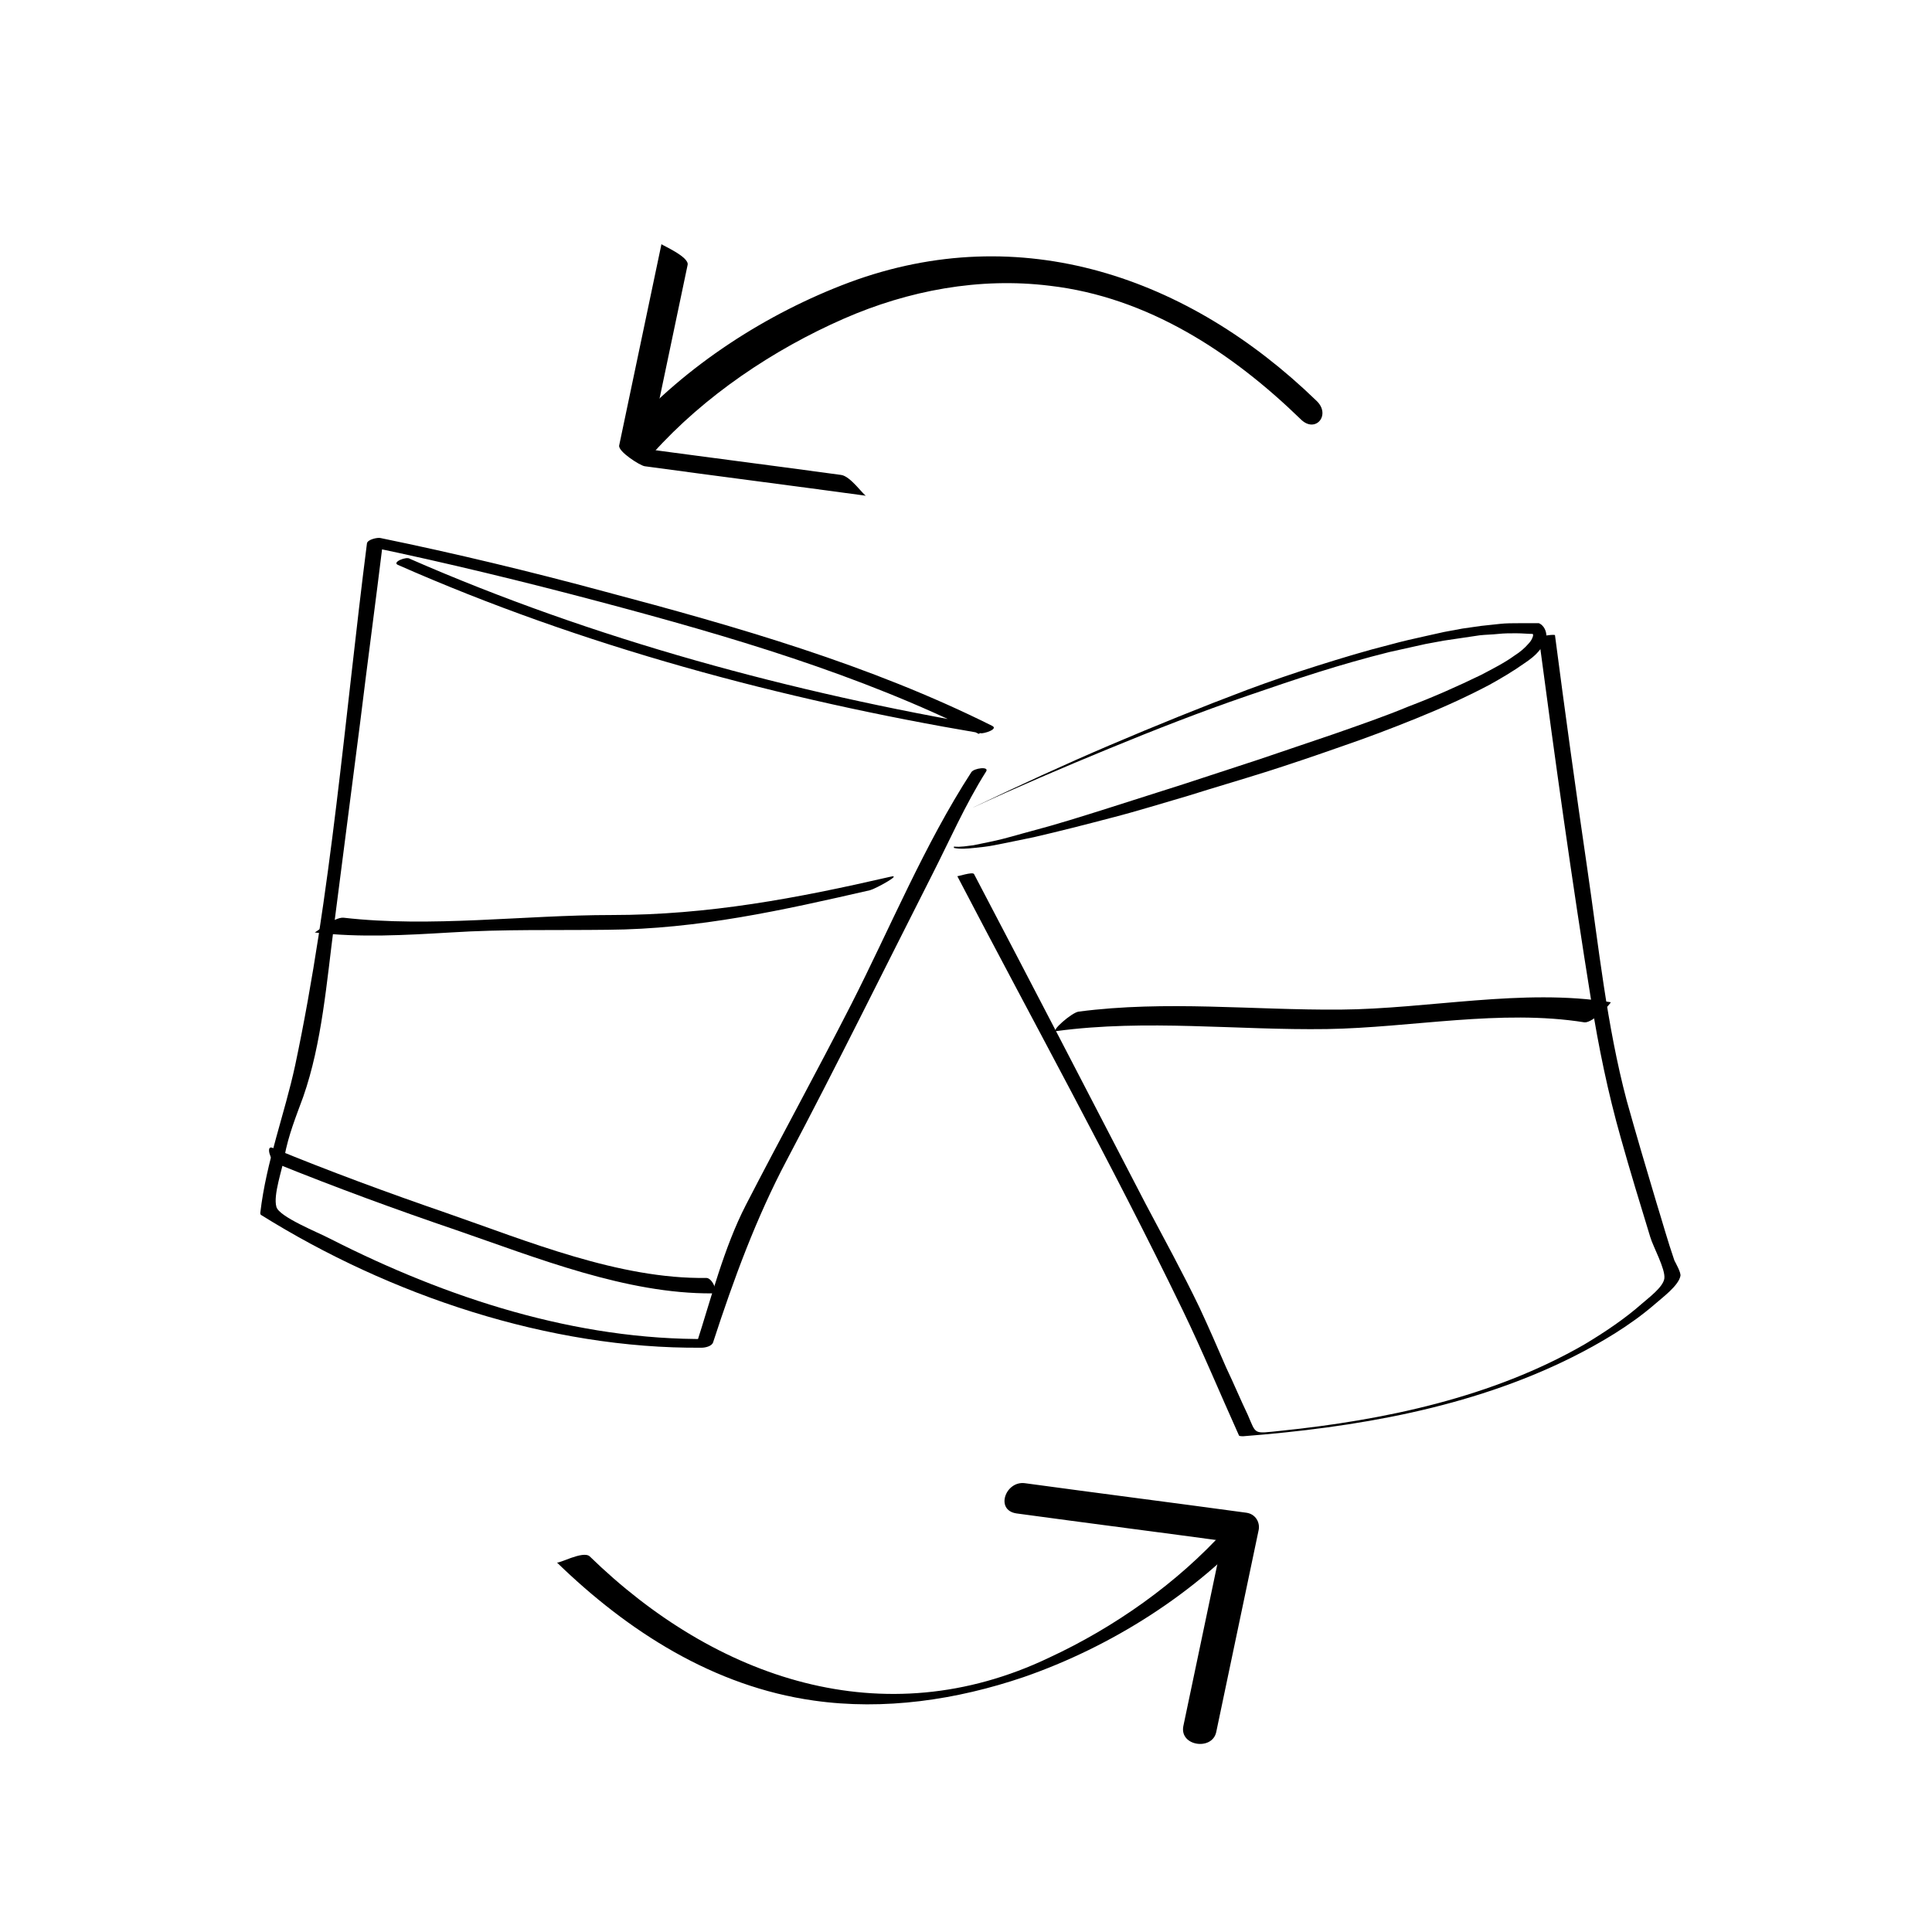 <?xml version="1.0" encoding="utf-8"?>
<!-- Generator: Adobe Illustrator 18.1.1, SVG Export Plug-In . SVG Version: 6.00 Build 0)  -->
<svg version="1.1" xmlns="http://www.w3.org/2000/svg" xmlns:xlink="http://www.w3.org/1999/xlink" x="0px" y="0px"
	 viewBox="0 0 288 288" enable-background="new 0 0 288 288" xml:space="preserve">
<g id="Layer_1">
</g>
<g id="Layer_3">
	<g>
		<path d="M59.3,84.2c27.4,12.1,57.3,20.1,86.9,25.1c0.4,0.1,2.7-0.6,1.7-1.1c-18.2-9.1-38.1-14.8-57.7-20c-11.1-3-22.3-5.7-33.5-8
			c-0.4-0.1-1.9,0.2-2,0.8c-3.3,25.8-5.3,52.3-10.7,77.8c-1.6,7.4-4.3,14.3-5.2,22c0,0.1,0,0.2,0.1,0.3c19.2,12,43,20,65.7,19.8
			c0.5,0,1.5-0.2,1.7-0.8c3.1-9.5,6.4-18.5,11-27.2c7.4-14,14.4-28.2,21.6-42.4c2.6-5.1,5-10.6,8.1-15.5c0.5-0.8-1.8-0.5-2.2,0.1
			c-7,10.8-12.1,23.2-17.9,34.6c-5.1,10-10.6,20-15.7,29.9c-3.3,6.4-5.2,14-7.4,20.8c0.6-0.3,1.1-0.5,1.7-0.8
			c-19.6,0.2-38.9-6.1-56.2-14.9c-1.9-1-7.7-3.3-8.1-4.8c-0.5-1.8,0.9-5.6,1.2-7.5c0.6-3.2,1.7-5.9,2.8-8.9c2.8-8,3.5-17.2,4.6-25.6
			c1.3-10.1,2.6-20.2,3.9-30.3c1.1-9,2.3-17.9,3.4-26.9c-0.7,0.3-1.3,0.5-2,0.8c11.5,2.4,23,5.2,34.3,8.2
			c19.2,5.1,38.7,10.8,56.5,19.7c0.6-0.4,1.2-0.7,1.7-1.1c-29.4-5-59.1-13-86.5-25C60.6,82.9,58.4,83.8,59.3,84.2L59.3,84.2z"/>
	</g>
	<g>
		<path d="M41.1,173.4c8.9,3.6,17.9,6.9,27,10c11.9,4.1,25.3,9.5,38.1,9.4c1,0,0-2.3-0.9-2.3c-13,0.2-26.7-5.5-38.8-9.7
			c-8.7-3-17.4-6.2-25.9-9.7C39.6,170.7,40.3,173,41.1,173.4L41.1,173.4z"/>
	</g>
	<g>
		<path d="M46.9,139c6.8,0.8,13.5,0.4,20.3,0c7.8-0.5,15.6-0.3,23.4-0.4c13.5-0.1,26-2.9,39.1-5.9c0.8-0.2,5-2.5,3-2
			c-13.9,3.2-27.1,5.7-41.5,5.7c-13.2,0-26.9,1.9-40,0.4C49.8,136.7,47.1,139,46.9,139L46.9,139z"/>
	</g>
	<path d="M145.2,120.3c6.7-3.2,13.4-6.3,20.2-9.2c6.8-2.9,13.7-5.7,20.6-8.3c3.5-1.3,7-2.5,10.5-3.6c3.5-1.1,7.1-2.2,10.7-3.1
		c1.8-0.5,3.6-0.9,5.4-1.3l2.7-0.6l2.7-0.5l2.8-0.4c0.9-0.1,1.9-0.2,2.8-0.3c0.9-0.1,1.9-0.1,2.8-0.1c0.9,0,1.9,0,2.8,0l0.2,0
		l0.2,0.1c0.8,0.5,1,1.5,0.9,2.2c-0.2,0.7-0.5,1.2-0.9,1.6c-0.7,0.9-1.5,1.5-2.4,2.1c-1.7,1.2-3.4,2.2-5.2,3.2
		c-3.6,1.9-7.2,3.5-10.9,5c-3.7,1.5-7.4,2.9-11.2,4.2c-3.7,1.3-7.5,2.6-11.3,3.8c-3.8,1.2-7.6,2.3-11.4,3.5
		c-3.8,1.1-7.6,2.3-11.5,3.3c-3.8,1-7.7,2-11.6,2.9c-1.9,0.4-3.9,0.8-5.9,1.2c-1,0.2-2,0.3-3,0.4c-1,0.1-2,0.2-3,0l0-0.2
		c1,0.1,2-0.1,2.9-0.2c1-0.2,1.9-0.4,2.9-0.6c1.9-0.4,3.8-1,5.7-1.5c3.8-1,7.6-2.2,11.4-3.4l11.3-3.6l11.3-3.7l5.6-1.9l5.6-1.9
		c3.7-1.3,7.5-2.6,11.1-4.1c3.7-1.4,7.3-3,10.8-4.7c1.7-0.9,3.5-1.8,5-2.9c0.8-0.5,1.5-1.1,2.1-1.8c0.3-0.3,0.5-0.7,0.6-1
		c0.1-0.3,0-0.4-0.1-0.5l0.3,0.1c-0.9,0-1.8-0.1-2.7-0.1c-0.9,0-1.8,0-2.7,0.1c-0.9,0.1-1.8,0.1-2.7,0.2l-2.7,0.4l-2.7,0.4l-2.7,0.5
		c-1.8,0.4-3.6,0.8-5.4,1.2c-3.6,0.9-7.1,1.9-10.6,3c-3.5,1.1-7,2.3-10.5,3.5c-7,2.4-13.9,5.1-20.7,7.9c-6.8,2.8-13.6,5.7-20.3,8.8
		L145.2,120.3z"/>
	<g>
		<path d="M229.4,95.1c2.4,18.1,4.9,36.1,7.8,54.1c1.1,6.9,2.5,13.7,4.4,20.4c1.4,5,2.9,9.9,4.4,14.8c0.4,1.4,2.3,4.8,2.1,6.2
			c-0.2,1.3-2.4,2.9-3.3,3.7c-2.6,2.3-5.6,4.3-8.6,6.1c-13.7,7.9-29.8,11.3-45.4,12.9c-4,0.4-3.5,0.6-4.8-2.4
			c-1.1-2.3-2.1-4.7-3.2-7c-1.3-3-2.6-6-4-9c-2.5-5.2-5.3-10.3-8-15.4c-8.5-16.4-17-32.8-25.6-49.2c-0.2-0.4-2.5,0.4-2.5,0.3
			c11.2,21.5,23,42.8,33.6,64.7c3,6.2,5.6,12.5,8.4,18.7c0.1,0.1,0.5,0.1,0.6,0.1c16.7-1.3,33.8-4.2,48.9-11.7
			c4.4-2.2,8.8-4.8,12.5-8c1-0.9,3.5-2.7,3.8-4.2c0.1-0.5-0.7-1.9-0.9-2.3c-1-2.9-1.8-5.8-2.7-8.7c-1.5-5-3-10.1-4.4-15.1
			c-3-11.3-4.2-23.1-5.9-34.7c-1.7-11.6-3.3-23.2-4.8-34.7C231.9,94.5,229.4,94.8,229.4,95.1L229.4,95.1z"/>
	</g>
	<g>
		<path d="M240.1,149.4c-13.1-2.1-27.1,1-40.3,1.1c-13,0.1-26-1.4-39,0.3c-1,0.1-4.3,3-3.3,2.9c13.4-1.8,26.9-0.1,40.3-0.3
			c12.6-0.2,25.9-3,38.4-1C237.5,152.5,240.3,149.4,240.1,149.4L240.1,149.4z"/>
	</g>
	<g>
		<path d="M97.3,67.6c7.7-8.6,18-15.5,28.5-20.1c9.6-4.2,20.2-6.2,30.7-4.9c14.6,1.7,27.1,9.9,37.4,19.9c2.2,2.2,4.6-0.7,2.3-2.8
			c-19-18.4-44-27.1-69.6-17.6c-12.3,4.6-24.4,12.4-33.2,22.3C91.9,66.2,95.7,69.4,97.3,67.6L97.3,67.6z"/>
	</g>
	<g>
		<path d="M98.6,36.4c-2.1,10-4.2,20-6.3,30c-0.2,0.9,3.1,3,3.8,3.1c11,1.5,22,2.9,33,4.4c-0.4-0.1-2.3-2.9-3.7-3.1
			c-11-1.5-22-2.9-33-4.4c1.3,1,2.6,2,3.8,3.1c2.1-10,4.2-20,6.3-30C102.8,38.3,98.6,36.5,98.6,36.4L98.6,36.4z"/>
	</g>
	<g>
		<path d="M182.7,228c-7.2,8-16.6,14.6-26.3,19.1c-24.7,11.8-49.7,3.2-68.5-15.1c-1-0.9-4.7,1.2-4.9,0.9
			c10.6,10.3,23.4,18.5,38.3,20.6c10.5,1.5,21.3-0.1,31.3-3.5c13-4.5,25.7-12.5,34.9-22.8C187.3,227.5,183.6,227,182.7,228
			L182.7,228z"/>
	</g>
	<g>
		<path d="M181.3,258.2c2.1-10,4.2-20,6.3-30c0.3-1.2-0.4-2.5-1.8-2.7c-11-1.5-22-2.9-33-4.4c-2.9-0.4-4.5,4-1.3,4.5
			c11,1.5,22,2.9,33,4.4c-0.6-0.9-1.2-1.8-1.8-2.7c-2.1,10-4.2,20-6.3,30C175.8,260.3,180.7,261,181.3,258.2L181.3,258.2z"/>
	</g>
</g>
</svg>
